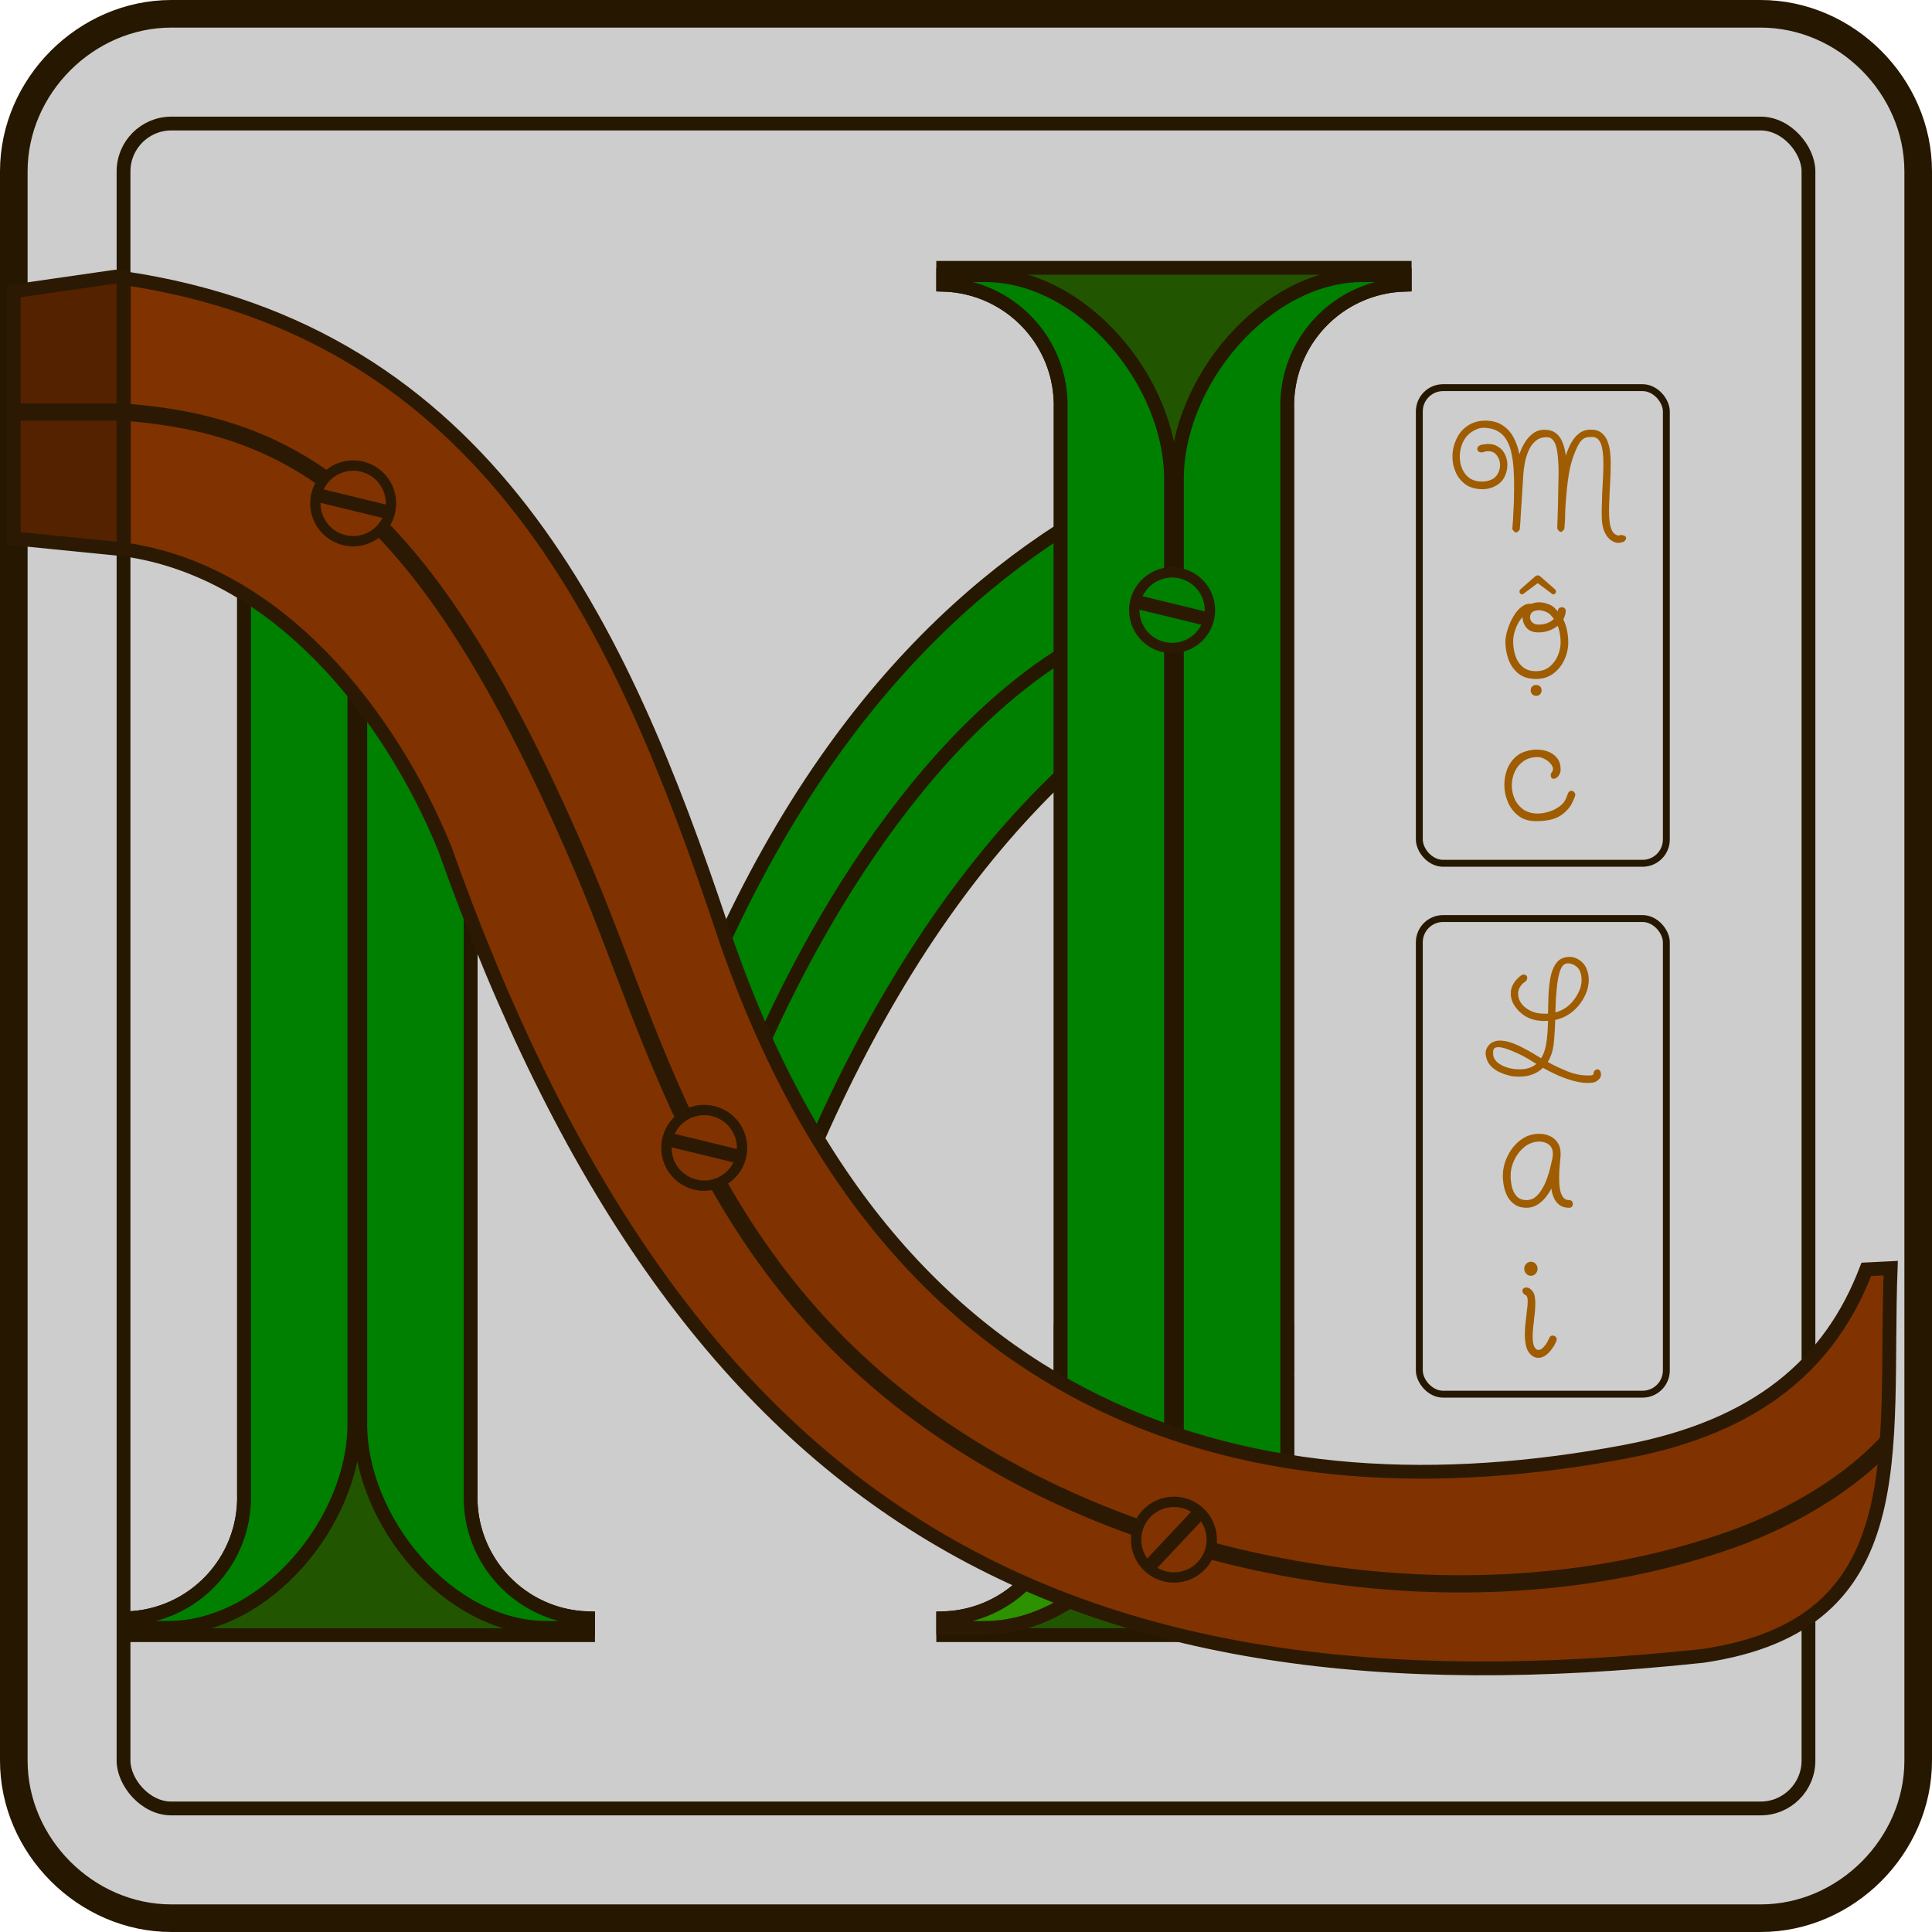 <?xml version="1.0" encoding="UTF-8" standalone="no"?>
<!-- Created with Inkscape (http://www.inkscape.org/) -->

<svg
   width="559.928mm"
   height="559.93mm"
   viewBox="0 0 559.928 559.93"
   version="1.1"
   id="svg1"
   inkscape:version="1.4.2 (ebf0e940d0, 2025-05-08)"
   xml:space="preserve"
   sodipodi:docname="moclai.tk.svg"
   inkscape:export-filename="moclai.tk.png"
   inkscape:export-xdpi="22.681499"
   inkscape:export-ydpi="22.681499"
   xmlns:inkscape="http://www.inkscape.org/namespaces/inkscape"
   xmlns:sodipodi="http://sodipodi.sourceforge.net/DTD/sodipodi-0.dtd"
   xmlns="http://www.w3.org/2000/svg"
   xmlns:svg="http://www.w3.org/2000/svg"><sodipodi:namedview
     id="namedview1"
     pagecolor="#d1d1d1"
     bordercolor="#838383"
     borderopacity="0.502"
     inkscape:showpageshadow="false"
     inkscape:pageopacity="0.0"
     inkscape:pagecheckerboard="0"
     inkscape:deskcolor="#d1d1d1"
     inkscape:document-units="mm"
     showborder="true"
     inkscape:zoom="0.2051189"
     inkscape:cx="1343.1235"
     inkscape:cy="1423.5646"
     inkscape:window-width="1920"
     inkscape:window-height="1048"
     inkscape:window-x="0"
     inkscape:window-y="0"
     inkscape:window-maximized="1"
     inkscape:current-layer="layer1" /><defs
     id="defs1"><inkscape:path-effect
       effect="fillet_chamfer"
       id="path-effect47"
       is_visible="true"
       lpeversion="1"
       nodesatellites_param="F,0,0,1,0,0,0,1 @ F,0,1,1,0,36,0,1 @ F,0,1,1,0,0,0,1 @ F,0,0,1,0,0,0,1 @ F,0,0,1,0,0,0,1 @ F,0,1,1,0,0,0,1 @ F,0,1,1,0,36,0,1 @ F,0,0,1,0,0,0,1"
       radius="0"
       unit="px"
       method="auto"
       mode="F"
       chamfer_steps="1"
       flexible="false"
       use_knot_distance="true"
       apply_no_radius="true"
       apply_with_radius="true"
       only_selected="true"
       hide_knots="false" /><inkscape:path-effect
       effect="fillet_chamfer"
       id="path-effect45"
       is_visible="true"
       lpeversion="1"
       nodesatellites_param="F,0,0,1,0,0,0,1 @ F,0,1,1,0,36,0,1 @ F,0,1,1,0,0,0,1 @ F,0,0,1,0,0,0,1 @ F,0,0,1,0,0,0,1 @ F,0,1,1,0,0,0,1 @ F,0,1,1,0,36,0,1 @ F,0,0,1,0,0,0,1"
       radius="0"
       unit="px"
       method="auto"
       mode="F"
       chamfer_steps="1"
       flexible="false"
       use_knot_distance="true"
       apply_no_radius="true"
       apply_with_radius="true"
       only_selected="true"
       hide_knots="false" /><inkscape:path-effect
       effect="fillet_chamfer"
       id="path-effect36"
       is_visible="true"
       lpeversion="1"
       nodesatellites_param="F,0,0,1,0,0,0,1 @ F,0,1,1,0,36,0,1 @ F,0,1,1,0,0,0,1 @ F,0,0,1,0,0,0,1 @ F,0,0,1,0,0,0,1 @ F,0,1,1,0,0,0,1 @ F,0,1,1,0,36,0,1 @ F,0,0,1,0,0,0,1"
       radius="0"
       unit="px"
       method="auto"
       mode="F"
       chamfer_steps="1"
       flexible="false"
       use_knot_distance="true"
       apply_no_radius="true"
       apply_with_radius="true"
       only_selected="true"
       hide_knots="false" /><inkscape:path-effect
       effect="fillet_chamfer"
       id="path-effect27"
       is_visible="true"
       lpeversion="1"
       nodesatellites_param="F,0,0,1,0,0,0,1 @ F,0,1,1,0,36,0,1 @ F,0,1,1,0,0,0,1 @ F,0,0,1,0,0,0,1 @ F,0,0,1,0,0,0,1 @ F,0,1,1,0,0,0,1 @ F,0,1,1,0,36,0,1 @ F,0,0,1,0,0,0,1"
       radius="0"
       unit="px"
       method="auto"
       mode="F"
       chamfer_steps="1"
       flexible="false"
       use_knot_distance="true"
       apply_no_radius="true"
       apply_with_radius="true"
       only_selected="true"
       hide_knots="false" /><inkscape:path-effect
       effect="fillet_chamfer"
       id="path-effect25"
       is_visible="true"
       lpeversion="1"
       nodesatellites_param="F,0,0,1,0,0,0,1 @ F,0,1,1,0,36,0,1 @ F,0,1,1,0,0,0,1 @ F,0,0,1,0,0,0,1 @ F,0,0,1,0,0,0,1 @ F,0,1,1,0,0,0,1 @ F,0,1,1,0,36,0,1 @ F,0,0,1,0,0,0,1"
       radius="0"
       unit="px"
       method="auto"
       mode="F"
       chamfer_steps="1"
       flexible="false"
       use_knot_distance="true"
       apply_no_radius="true"
       apply_with_radius="true"
       only_selected="true"
       hide_knots="false" /><inkscape:path-effect
       effect="fillet_chamfer"
       id="path-effect23"
       is_visible="true"
       lpeversion="1"
       nodesatellites_param="F,0,0,1,0,0,0,1 @ F,0,0,1,0,51.145,0,1 @ F,0,0,1,0,0,0,1 @ F,0,0,1,0,0,0,1 @ F,0,0,1,0,0,0,1 @ F,0,0,1,0,0,0,1 @ F,0,0,1,0,51.145,0,1 @ F,0,1,1,0,0,0,1"
       radius="0"
       unit="px"
       method="auto"
       mode="F"
       chamfer_steps="1"
       flexible="false"
       use_knot_distance="true"
       apply_no_radius="true"
       apply_with_radius="true"
       only_selected="true"
       hide_knots="false" /><inkscape:path-effect
       effect="fillet_chamfer"
       id="path-effect21"
       is_visible="true"
       lpeversion="1"
       nodesatellites_param="F,0,0,1,0,0,0,1 @ F,0,1,1,0,36,0,1 @ F,0,1,1,0,0,0,1 @ F,0,0,1,0,0,0,1 @ F,0,0,1,0,0,0,1 @ F,0,1,1,0,0,0,1 @ F,0,1,1,0,36,0,1 @ F,0,0,1,0,0,0,1"
       radius="0"
       unit="px"
       method="auto"
       mode="F"
       chamfer_steps="1"
       flexible="false"
       use_knot_distance="true"
       apply_no_radius="true"
       apply_with_radius="true"
       only_selected="true"
       hide_knots="false" /><inkscape:path-effect
       effect="interpolate"
       id="path-effect19"
       is_visible="true"
       lpeversion="1"
       trajectory="m 328.939,175.955 c -10.476,27.386 -31.588,45.628 -69.968,52.865 C 152.212,248.953 40.046,220.893 -8.077,76.857 -37.135,-10.119 -70.472,-95.674 -176.058,-111.323"
       equidistant_spacing="true"
       steps="4" /><inkscape:path-effect
       effect="fillet_chamfer"
       id="path-effect16"
       is_visible="true"
       lpeversion="1"
       nodesatellites_param="F,0,1,1,0,0,0,1 @ F,0,1,1,0,36,0,1 @ F,0,1,1,0,0,0,1 @ F,0,1,1,0,0,0,1 @ F,0,1,1,0,0,0,1 @ F,0,1,1,0,0,0,1 @ F,0,1,1,0,36,0,1 @ F,0,1,1,0,0,0,1"
       radius="0"
       unit="px"
       method="auto"
       mode="F"
       chamfer_steps="1"
       flexible="false"
       use_knot_distance="true"
       apply_no_radius="true"
       apply_with_radius="true"
       only_selected="true"
       hide_knots="false" /><inkscape:path-effect
       effect="fillet_chamfer"
       id="path-effect14"
       is_visible="true"
       lpeversion="1"
       nodesatellites_param="F,0,0,1,0,0,0,1 @ F,0,1,1,0,36,0,1 @ F,0,1,1,0,0,0,1 @ F,0,0,1,0,0,0,1 @ F,0,0,1,0,0,0,1 @ F,0,1,1,0,0,0,1 @ F,0,1,1,0,36,0,1 @ F,0,0,1,0,0,0,1"
       radius="0"
       unit="px"
       method="auto"
       mode="F"
       chamfer_steps="1"
       flexible="false"
       use_knot_distance="true"
       apply_no_radius="true"
       apply_with_radius="true"
       only_selected="true"
       hide_knots="false" /><inkscape:path-effect
       effect="fillet_chamfer"
       id="path-effect12"
       is_visible="true"
       lpeversion="1"
       nodesatellites_param="F,0,0,1,0,0,0,1 @ F,0,1,1,0,36,0,1 @ F,0,1,1,0,0,0,1 @ F,0,0,1,0,0,0,1 @ F,0,0,1,0,0,0,1 @ F,0,1,1,0,0,0,1 @ F,0,1,1,0,36,0,1 @ F,0,0,1,0,0,0,1"
       radius="0"
       unit="px"
       method="auto"
       mode="F"
       chamfer_steps="1"
       flexible="false"
       use_knot_distance="true"
       apply_no_radius="true"
       apply_with_radius="true"
       only_selected="true"
       hide_knots="false" /><inkscape:path-effect
       effect="fillet_chamfer"
       id="path-effect6"
       is_visible="true"
       lpeversion="1"
       nodesatellites_param="F,0,0,1,0,0,0,1 @ F,0,1,1,0,35.523,0,1 @ F,0,0,1,0,0,0,1 @ F,0,0,1,0,0,0,1 @ F,0,0,1,0,0,0,1 @ F,0,0,1,0,0,0,1 @ F,0,1,1,0,35.523,0,1 @ F,0,0,1,0,0,0,1"
       radius="0"
       unit="px"
       method="auto"
       mode="F"
       chamfer_steps="1"
       flexible="false"
       use_knot_distance="true"
       apply_no_radius="true"
       apply_with_radius="true"
       only_selected="true"
       hide_knots="false" /><inkscape:path-effect
       effect="fillet_chamfer"
       id="path-effect4"
       is_visible="true"
       lpeversion="1"
       nodesatellites_param="F,0,0,1,0,0,0,1 @ F,0,1,1,0,35.523,0,1 @ F,0,0,1,0,0,0,1 @ F,0,0,1,0,0,0,1 @ F,0,0,1,0,0,0,1 @ F,0,0,1,0,0,0,1 @ F,0,1,1,0,35.523,0,1 @ F,0,0,1,0,0,0,1"
       radius="0"
       unit="px"
       method="auto"
       mode="F"
       chamfer_steps="1"
       flexible="false"
       use_knot_distance="true"
       apply_no_radius="true"
       apply_with_radius="true"
       only_selected="true"
       hide_knots="false" /><inkscape:path-effect
       effect="fillet_chamfer"
       id="path-effect2"
       is_visible="true"
       lpeversion="1"
       nodesatellites_param="F,0,0,1,0,0,0,1 @ F,0,1,1,0,35.523,0,1 @ F,0,0,1,0,0,0,1 @ F,0,0,1,0,0,0,1 @ F,0,0,1,0,0,0,1 @ F,0,0,1,0,0,0,1 @ F,0,1,1,0,35.523,0,1 @ F,0,0,1,0,0,0,1"
       radius="0"
       unit="px"
       method="auto"
       mode="F"
       chamfer_steps="1"
       flexible="false"
       use_knot_distance="true"
       apply_no_radius="true"
       apply_with_radius="true"
       only_selected="true"
       hide_knots="false" /><inkscape:path-effect
       effect="powerstroke"
       message=""
       id="path-effect1"
       is_visible="true"
       lpeversion="1.3"
       scale_width="1"
       interpolator_type="CentripetalCatmullRom"
       interpolator_beta="0.2"
       start_linecap_type="zerowidth"
       end_linecap_type="zerowidth"
       offset_points="0.127,39.881 | 0.127,39.881 | 1.249,32.831 | 0.883,34.202 | 1.508,31.129 | 1.789,35.4 | 2.445,32.335 | 2.803,26.086"
       linejoin_type="round"
       miter_limit="4"
       not_jump="false"
       sort_points="true" /><clipPath
       clipPathUnits="userSpaceOnUse"
       id="clipPath33"><path
         id="path33"
         style="opacity:1;vector-effect:none;fill:#1c5d00;fill-opacity:1;stroke:#2c1904;stroke-width:4;stroke-linecap:square;stop-color:#000000;stop-opacity:1"
         d="m 585.96,-161.426 -29.366,1.587 v 75.85 l 31.801,1.587 v -78.546 z m 2.53,0.422 v 78.623 c 44.68,6.184 71.942,47.992 87.693,86.636 C 745.039,198.175 859.664,258.212 1046.077,238.296 c 62.189,-9.105 52.449,-59.658 54.468,-112.371 l -7.059,0.349 c -10.476,27.386 -31.588,45.628 -69.968,52.866 C 916.759,199.271 804.593,171.212 756.471,27.176 727.412,-59.8 694.075,-145.355 588.49,-161.004 Z" /></clipPath></defs><g
     inkscape:label="Layer 1"
     inkscape:groupmode="layer"
     id="layer1"
     transform="translate(-552.594,135.777)"><path
       id="rect49"
       style="font-variation-settings:normal;opacity:1;fill:#cdcdcd;fill-opacity:1;stroke:#261700;stroke-width:8;stroke-linecap:square;stroke-linejoin:miter;stroke-miterlimit:4;stroke-dasharray:none;stroke-dashoffset:0;stroke-opacity:1;stop-color:#000000;stop-opacity:1"
       sodipodi:type="inkscape:offset"
       inkscape:radius="31.802034"
       inkscape:original="M 602.26172 -99.974609 C 594.57971 -99.974609 588.39648 -93.789435 588.39648 -86.107422 L 588.39648 374.48242 C 588.39648 382.16443 594.57971 388.34961 602.26172 388.34961 L 1062.8516 388.34961 C 1070.5336 388.34961 1076.7188 382.16443 1076.7188 374.48242 L 1076.7188 -86.107422 C 1076.7188 -93.789435 1070.5336 -99.974609 1062.8516 -99.974609 L 602.26172 -99.974609 z "
       d="m 602.262,-131.777 c -24.752,0 -45.668,20.923 -45.668,45.67 V 374.482 c 0,24.747 20.916,45.67 45.668,45.67 h 460.59 c 24.752,0 45.67,-20.918 45.67,-45.67 V -86.107 c 0,-24.752 -20.918,-45.67 -45.67,-45.67 z" /><rect
       style="font-variation-settings:normal;opacity:1;vector-effect:none;fill:none;fill-opacity:1;stroke:#261700;stroke-width:4;stroke-linecap:square;stroke-linejoin:miter;stroke-miterlimit:4;stroke-dasharray:none;stroke-dashoffset:0;stroke-opacity:1;-inkscape-stroke:none;stop-color:#000000;stop-opacity:1"
       id="rect47"
       width="488.323"
       height="488.323"
       x="588.396"
       y="-99.974"
       ry="13.866" /><g
       id="g46"
       transform="translate(239.321)"><path
         id="path45"
         style="font-variation-settings:normal;opacity:1;vector-effect:none;fill:#225500;fill-opacity:1;stroke:#261700;stroke-width:4;stroke-linecap:square;stroke-linejoin:miter;stroke-miterlimit:4;stroke-dasharray:none;stroke-dashoffset:0;stroke-opacity:1;-inkscape-stroke:none;stop-color:#000000;stop-opacity:1"
         d="m -108.098,265.109 v 32.125 a 35.034,35.034 133.397 0 1 -34.04,36 v 4.888 H -8.387 v -4.888 a 35.034,35.034 46.603 0 1 -34.04,-36 v -32.125 z"
         sodipodi:nodetypes="ccccccccc"
         transform="translate(728.767)"
         inkscape:original-d="m -108.09781,265.10933 v 68.12528 h -34.03978 v 4.88756 H -8.3865813 v -4.88756 H -42.426364 v -68.12528 z"
         inkscape:path-effect="#path-effect47" /><path
         id="path46"
         style="font-variation-settings:normal;opacity:1;vector-effect:none;fill:#2c9200;fill-opacity:1;stroke:#2c1904;stroke-width:4;stroke-linecap:square;stroke-linejoin:miter;stroke-miterlimit:4;stroke-dasharray:none;stroke-dashoffset:0;stroke-opacity:1;-inkscape-stroke:none;stop-color:#000000;stop-opacity:1"
         d="m -108.098,249.92 v 47.315 c 0.541,19.341 -14.699,35.459 -34.04,36 v 2.771 h 12.081 c 28.247,-2e-5 53.938,-30.836 53.938,-59.083 v -27.003 z m 33.691,0 v 27.003 c 0,28.247 25.692,59.083 53.939,59.083 h 12.082 v -2.771 C -27.727,332.693 -42.968,316.576 -42.426,297.235 v -47.315 z"
         sodipodi:nodetypes="ccccsscccssccccc"
         transform="translate(728.767)" /></g><path
       id="rect32"
       style="font-variation-settings:normal;opacity:1;vector-effect:none;fill:#552200;fill-opacity:1;stroke:#2c1904;stroke-width:4;stroke-linecap:square;stroke-linejoin:miter;stroke-miterlimit:4;stroke-dasharray:none;stroke-dashoffset:0;stroke-opacity:1;-inkscape-stroke:none;stop-color:#000000;stop-opacity:1"
       d="m 556.594,-51.359 29.366,-4.233 2.436,0.479 v 78.546 l -31.801,-3.175 z"
       sodipodi:nodetypes="cccccc" /><path
       style="font-variation-settings:normal;opacity:1;vector-effect:none;fill:#008000;fill-opacity:1;stroke:#261700;stroke-width:4;stroke-linecap:square;stroke-linejoin:miter;stroke-miterlimit:4;stroke-dasharray:none;stroke-dashoffset:0;stroke-opacity:1;-inkscape-stroke:none;stop-color:#000000;stop-opacity:1"
       d="M 774.074,233.475 C 805.086,145.027 851.204,81.416 914.747,50.748 L 876.423,8.256 C 832.862,31.397 781.498,76.944 746.902,174.981 Z"
       id="path9"
       sodipodi:nodetypes="ccccc" /><path
       style="font-variation-settings:normal;opacity:1;vector-effect:none;fill:none;fill-opacity:1;stroke:#261700;stroke-width:4;stroke-linecap:square;stroke-linejoin:miter;stroke-miterlimit:4;stroke-dasharray:none;stroke-dashoffset:0;stroke-opacity:1;-inkscape-stroke:none;stop-color:#000000;stop-opacity:1"
       d="M 768.017,179.821 C 788.756,128.452 826.901,66.86 876.372,45.362"
       id="path42"
       sodipodi:nodetypes="cc" /><g
       id="g44"
       transform="matrix(1,0,0,-1,239.321,279.967)"><path
         id="path43"
         style="font-variation-settings:normal;opacity:1;vector-effect:none;fill:#225500;fill-opacity:1;stroke:#261700;stroke-width:4;stroke-linecap:square;stroke-linejoin:miter;stroke-miterlimit:4;stroke-dasharray:none;stroke-dashoffset:0;stroke-opacity:1;-inkscape-stroke:none;stop-color:#000000;stop-opacity:1"
         d="M -108.098,20.028 V 297.235 a 35.034,35.034 133.397 0 1 -34.04,36 v 4.888 H -8.387 v -4.888 a 35.034,35.034 46.603 0 1 -34.04,-36 V 20.028 Z"
         sodipodi:nodetypes="ccccccccc"
         transform="translate(728.767)"
         inkscape:original-d="M -108.09781,20.027895 V 333.23461 h -34.03978 v 4.88756 H -8.3865813 v -4.88756 H -42.426364 V 20.027895 Z"
         inkscape:path-effect="#path-effect45" /><path
         id="path44"
         style="font-variation-settings:normal;opacity:1;vector-effect:none;fill:#008000;fill-opacity:1;stroke:#261700;stroke-width:4;stroke-linecap:square;stroke-linejoin:miter;stroke-miterlimit:4;stroke-dasharray:none;stroke-dashoffset:0;stroke-opacity:1;-inkscape-stroke:none;stop-color:#000000;stop-opacity:1"
         d="M -108.098,-20.315 V 297.235 c 0.541,19.341 -14.699,35.459 -34.04,36 v 2.771 h 12.081 c 28.247,-2e-5 53.938,-30.836 53.938,-59.083 V -20.315 Z m 33.691,0 V 276.923 c 0,28.247 25.692,59.083 53.939,59.083 h 12.082 v -2.771 C -27.727,332.693 -42.968,316.576 -42.426,297.235 V -20.315 Z"
         sodipodi:nodetypes="ccccsscccssccccc"
         transform="translate(728.767)" /></g><g
       id="g25"
       transform="translate(2.646)"><path
         id="path7"
         style="font-variation-settings:normal;opacity:1;vector-effect:none;fill:#225500;fill-opacity:1;stroke:#261700;stroke-width:4;stroke-linecap:square;stroke-linejoin:miter;stroke-miterlimit:4;stroke-dasharray:none;stroke-dashoffset:0;stroke-opacity:1;-inkscape-stroke:none;stop-color:#000000;stop-opacity:1"
         d="M -108.098,20.028 V 297.235 a 35.034,35.034 133.397 0 1 -34.04,36 v 4.888 H -8.387 v -4.888 a 35.034,35.034 46.603 0 1 -34.04,-36 V 20.028 Z"
         sodipodi:nodetypes="ccccccccc"
         transform="translate(728.767)"
         inkscape:original-d="M -108.09781,20.027895 V 333.23461 h -34.03978 v 4.88756 H -8.3865813 v -4.88756 H -42.426364 V 20.027895 Z"
         inkscape:path-effect="#path-effect12" /><path
         id="path23"
         style="font-variation-settings:normal;opacity:1;vector-effect:none;fill:#008000;fill-opacity:1;stroke:#261700;stroke-width:4;stroke-linecap:square;stroke-linejoin:miter;stroke-miterlimit:4;stroke-dasharray:none;stroke-dashoffset:0;stroke-opacity:1;-inkscape-stroke:none;stop-color:#000000;stop-opacity:1"
         d="M -108.098,20.028 V 297.235 c 0.541,19.341 -14.699,35.459 -34.04,36 v 2.771 h 12.081 c 28.247,-2e-5 53.938,-30.836 53.938,-59.083 V 20.028 Z m 33.691,0 V 276.923 c 0,28.247 25.692,59.083 53.939,59.083 h 12.082 v -2.771 C -27.727,332.693 -42.968,316.576 -42.426,297.235 V 20.028 Z"
         transform="translate(728.767)"
         sodipodi:nodetypes="ccccsscccssccccc" /></g><path
       id="path11"
       style="font-variation-settings:normal;opacity:1;vector-effect:none;fill:#803300;fill-opacity:1;fill-rule:nonzero;stroke:#2c1904;stroke-width:4;stroke-linecap:square;stroke-linejoin:miter;stroke-miterlimit:4;stroke-dasharray:none;stroke-dashoffset:0;stroke-opacity:1;-inkscape-stroke:none;stop-color:#000000;stop-opacity:1"
       d="m 588.49,-55.171 v 78.623 c 44.68,6.184 77.234,47.992 92.985,86.636 68.856,193.921 178.19,253.958 364.602,234.042 62.189,-9.105 52.45,-59.658 54.469,-112.372 l -7.059,0.35 c -10.476,27.386 -31.588,45.628 -69.968,52.865 C 916.759,305.105 809.885,277.046 761.762,133.01 732.703,46.034 694.075,-39.521 588.49,-55.171 Z"
       sodipodi:nodetypes="cccsccssc" /><path
       style="font-variation-settings:normal;opacity:1;fill:none;fill-opacity:1;stroke:#2c1904;stroke-width:5;stroke-linecap:square;stroke-linejoin:miter;stroke-miterlimit:4;stroke-dasharray:none;stroke-dashoffset:0;stroke-opacity:1"
       d="m 1113.305,147.8 c -1.911,27.22 -33.215,47.673 -58.926,56.78 C 989.734,227.475 910.296,218.653 849.4,186.895 760.934,140.759 745.571,66.663 722.018,11.149 677.506,-93.762 640.787,-118.225 588.49,-122.174 h -31.439"
       id="path17"
       sodipodi:nodetypes="casscc"
       clip-path="url(#clipPath33)"
       transform="translate(0,105.833)" /><g
       id="g38"
       transform="translate(-27.529,-5.781)"><circle
         style="font-variation-settings:normal;opacity:1;fill:#803300;fill-opacity:1;stroke:#2c1904;stroke-width:3;stroke-linecap:square;stroke-linejoin:miter;stroke-miterlimit:4;stroke-dasharray:none;stroke-dashoffset:0;stroke-opacity:1"
         id="path37"
         cx="920.355"
         cy="316.226"
         r="10.964" /><path
         style="font-variation-settings:normal;opacity:1;vector-effect:none;fill:#876015;fill-opacity:1;stroke:#2c1904;stroke-width:4;stroke-linecap:square;stroke-linejoin:miter;stroke-miterlimit:4;stroke-dasharray:none;stroke-dashoffset:0;stroke-opacity:1;-inkscape-stroke:none"
         d="m 914.296,322.818 11.775,-12.542"
         id="path38" /></g><rect
       style="font-variation-settings:normal;opacity:1;fill:none;fill-opacity:1;stroke:#261700;stroke-width:2;stroke-linecap:square;stroke-linejoin:miter;stroke-miterlimit:4;stroke-dasharray:none;stroke-dashoffset:0;stroke-opacity:1;stop-color:#000000;stop-opacity:1"
       id="rect15"
       width="71.59"
       height="137.85"
       x="963.939"
       y="-23.43"
       ry="6.892" /><rect
       style="font-variation-settings:normal;opacity:1;fill:none;fill-opacity:1;stroke:#261700;stroke-width:2;stroke-linecap:square;stroke-linejoin:miter;stroke-miterlimit:4;stroke-dasharray:none;stroke-dashoffset:0;stroke-opacity:1;stop-color:#000000;stop-opacity:1"
       id="rect16"
       width="71.59"
       height="137.85"
       x="963.939"
       y="130.432"
       ry="6.892" /><path
       d="m 1021.966,21.541 c -0.781,0.058 -1.49,-0.116 -2.126,-0.521 -0.636,-0.376 -1.172,-0.882 -1.605,-1.519 -0.405,-0.636 -0.709,-1.258 -0.911,-1.866 -0.203,-0.665 -0.347,-1.374 -0.434,-2.126 -0.058,-0.752 -0.087,-1.504 -0.087,-2.256 v -1.475 c 0.029,-0.492 0.043,-0.969 0.043,-1.432 0.029,-1.822 0.101,-3.645 0.217,-5.467 0.116,-1.822 0.188,-3.645 0.217,-5.467 V -1.978 c 0,-0.694 -0.043,-1.446 -0.13,-2.256 -0.058,-0.839 -0.188,-1.62 -0.391,-2.343 -0.203,-0.752 -0.521,-1.36 -0.955,-1.822 -0.434,-0.492 -1.027,-0.738 -1.779,-0.738 -0.347,0 -0.694,0.015 -1.041,0.043 -0.347,0.029 -0.665,0.101 -0.955,0.217 -0.608,0.231 -1.143,0.694 -1.605,1.389 -0.434,0.665 -0.81,1.389 -1.128,2.17 -0.318,0.752 -0.579,1.417 -0.781,1.996 -0.463,1.302 -0.853,2.82 -1.172,4.556 -0.289,1.707 -0.521,3.471 -0.694,5.294 -0.174,1.794 -0.304,3.5 -0.391,5.12 0,0.087 -0.014,0.434 -0.043,1.041 0,0.607 -0.014,1.287 -0.043,2.039 -0.029,0.723 -0.072,1.374 -0.13,1.953 -0.029,0.55 -0.058,0.839 -0.087,0.868 -0.376,0.55 -0.709,0.824 -0.998,0.824 -0.174,0 -0.347,-0.072 -0.521,-0.217 -0.145,-0.174 -0.304,-0.391 -0.477,-0.651 0,-0.029 -0.014,-0.087 -0.043,-0.174 v -0.304 c 0,-0.376 0.014,-0.839 0.043,-1.389 0.029,-0.55 0.043,-0.868 0.043,-0.955 0.058,-1.533 0.101,-3.052 0.13,-4.556 l 0.087,-4.6 c 0,-0.492 0.014,-1.143 0.043,-1.953 0.029,-0.81 0.043,-1.678 0.043,-2.604 0,-1.273 -0.058,-2.56 -0.173,-3.862 -0.087,-1.331 -0.275,-2.517 -0.564,-3.558 -0.289,-1.041 -0.738,-1.779 -1.345,-2.213 -0.231,-0.174 -0.448,-0.275 -0.651,-0.304 -0.203,-0.058 -0.463,-0.087 -0.781,-0.087 -1.302,0 -2.372,0.376 -3.211,1.128 -0.839,0.723 -1.504,1.663 -1.996,2.82 -0.492,1.128 -0.853,2.329 -1.085,3.602 -0.231,1.273 -0.376,2.444 -0.434,3.515 0,0.174 -0.029,0.636 -0.087,1.389 -0.029,0.752 -0.086,1.678 -0.174,2.777 -0.058,1.07 -0.13,2.213 -0.217,3.428 -0.058,1.186 -0.13,2.329 -0.217,3.428 -0.058,1.099 -0.116,2.054 -0.173,2.864 -0.058,0.81 -0.101,1.345 -0.13,1.605 -0.029,0.116 -0.058,0.203 -0.087,0.26 v 0.043 c -0.376,0.492 -0.723,0.738 -1.041,0.738 -0.289,0 -0.622,-0.304 -0.998,-0.911 -0.029,-0.058 -0.043,-0.101 -0.043,-0.13 v -0.087 l 0.043,-0.564 c 0.058,-0.55 0.101,-1.085 0.13,-1.605 l 0.087,-1.649 c 0.174,-2.69 0.26,-5.395 0.26,-8.114 0,-1.678 -0.043,-3.341 -0.13,-4.99 -0.087,-1.562 -0.275,-3.066 -0.564,-4.513 -0.26,-1.475 -0.709,-2.792 -1.345,-3.949 -0.608,-1.186 -1.475,-2.112 -2.603,-2.777 -1.128,-0.694 -2.603,-1.041 -4.426,-1.041 -0.376,0 -0.752,0.058 -1.128,0.174 -0.376,0.116 -0.738,0.26 -1.085,0.434 -1.504,0.723 -2.632,1.794 -3.385,3.211 -0.723,1.417 -1.085,2.951 -1.085,4.6 0,1.273 0.246,2.459 0.738,3.558 0.492,1.099 1.215,1.982 2.17,2.647 0.984,0.636 2.17,0.955 3.558,0.955 1.012,0 1.953,-0.202 2.82,-0.607 0.81,-0.434 1.403,-1.027 1.779,-1.779 0.405,-0.781 0.608,-1.577 0.608,-2.387 0,-1.041 -0.304,-1.967 -0.911,-2.777 -0.579,-0.839 -1.432,-1.258 -2.56,-1.258 -0.116,0 -0.246,0.015 -0.391,0.043 -0.145,0 -0.289,0.015 -0.434,0.043 -0.173,0.029 -0.347,0.087 -0.521,0.174 -0.145,0.058 -0.318,0.087 -0.521,0.087 -0.405,0 -0.723,-0.101 -0.955,-0.304 -0.203,-0.202 -0.304,-0.434 -0.304,-0.694 0,-0.434 0.246,-0.781 0.738,-1.041 0.174,-0.116 0.506,-0.203 0.998,-0.26 0.521,-0.058 0.853,-0.101 0.998,-0.13 1.331,-0.058 2.43,0.202 3.298,0.781 0.897,0.55 1.562,1.302 1.996,2.256 0.463,0.955 0.694,1.967 0.694,3.037 0,1.186 -0.289,2.358 -0.868,3.515 -0.579,1.128 -1.461,1.996 -2.647,2.603 -1.128,0.607 -2.357,0.911 -3.688,0.911 -1.938,0 -3.558,-0.448 -4.86,-1.345 -1.302,-0.926 -2.271,-2.112 -2.907,-3.558 -0.636,-1.446 -0.955,-2.951 -0.955,-4.513 0,-1.938 0.463,-3.804 1.389,-5.598 0.926,-1.794 2.314,-3.139 4.166,-4.035 1.186,-0.55 2.488,-0.824 3.905,-0.824 2.083,0 3.789,0.463 5.12,1.389 1.36,0.897 2.416,2.083 3.168,3.558 0.781,1.475 1.331,3.081 1.649,4.816 0.347,-1.099 0.839,-2.184 1.475,-3.254 0.636,-1.099 1.432,-2.01 2.387,-2.734 0.955,-0.752 2.083,-1.128 3.384,-1.128 1.475,0 2.632,0.362 3.471,1.085 0.839,0.694 1.461,1.62 1.866,2.777 0.434,1.128 0.723,2.343 0.868,3.645 l 0.087,-0.26 c 0.376,-1.157 0.853,-2.285 1.432,-3.385 0.608,-1.128 1.374,-2.054 2.3,-2.777 0.926,-0.752 2.083,-1.128 3.471,-1.128 1.302,0 2.329,0.318 3.081,0.955 0.781,0.607 1.36,1.417 1.736,2.43 0.376,0.984 0.622,2.025 0.738,3.124 0.116,1.099 0.173,2.126 0.173,3.081 0,2.025 -0.058,4.035 -0.173,6.031 -0.116,1.967 -0.203,3.963 -0.26,5.988 0,0.289 -0.014,0.636 -0.043,1.041 v 1.302 c 0,0.897 0.058,1.851 0.174,2.864 0.116,0.984 0.361,1.837 0.738,2.56 0.376,0.723 0.955,1.157 1.736,1.302 0.087,0.029 0.13,0.072 0.13,0.13 0.087,-0.174 0.333,-0.26 0.738,-0.26 0.318,0 0.636,0.072 0.955,0.217 0.318,0.145 0.477,0.376 0.477,0.694 0,0.26 -0.174,0.564 -0.521,0.911 -0.116,0.116 -0.347,0.203 -0.694,0.26 -0.318,0.087 -0.55,0.145 -0.694,0.174 z m -24.191,39.457 c -2.083,0 -3.789,-0.521 -5.12,-1.562 -1.302,-1.07 -2.256,-2.43 -2.864,-4.079 -0.608,-1.678 -0.911,-3.428 -0.911,-5.25 0,-0.636 0.116,-1.432 0.347,-2.387 0.232,-0.955 0.564,-1.938 0.998,-2.951 0.463,-1.041 0.998,-1.996 1.605,-2.864 0.636,-0.897 1.345,-1.591 2.126,-2.083 0.781,-0.521 1.62,-0.723 2.517,-0.607 0.665,-0.289 1.403,-0.434 2.213,-0.434 0.839,0 1.678,0.159 2.517,0.477 0.868,0.289 1.577,0.738 2.126,1.345 l 0.781,0.824 v -0.13 c 0,-0.376 0.116,-0.651 0.347,-0.824 0.231,-0.174 0.492,-0.26 0.781,-0.26 0.289,0 0.55,0.087 0.781,0.26 0.231,0.174 0.347,0.448 0.347,0.824 0,0.434 -0.072,0.853 -0.217,1.258 -0.116,0.405 -0.275,0.796 -0.477,1.172 0.492,1.012 0.853,2.097 1.085,3.254 0.231,1.128 0.347,2.242 0.347,3.341 0,1.765 -0.376,3.471 -1.128,5.12 -0.752,1.62 -1.823,2.951 -3.211,3.992 -1.389,1.041 -3.052,1.562 -4.99,1.562 z m 0.694,-15.751 c 0.839,0 1.649,-0.13 2.43,-0.391 0.781,-0.289 1.461,-0.709 2.039,-1.258 -0.145,-0.231 -0.318,-0.448 -0.521,-0.651 -0.173,-0.231 -0.362,-0.448 -0.564,-0.651 -0.376,-0.347 -0.882,-0.636 -1.519,-0.868 -0.607,-0.231 -1.215,-0.347 -1.822,-0.347 -0.636,0 -1.215,0.159 -1.736,0.477 -0.492,0.318 -0.738,0.853 -0.738,1.605 0,0.607 0.231,1.114 0.694,1.519 0.492,0.376 1.07,0.564 1.736,0.564 z m -0.694,13.495 c 1.504,0 2.777,-0.405 3.818,-1.215 1.07,-0.839 1.88,-1.895 2.43,-3.168 0.579,-1.302 0.868,-2.647 0.868,-4.035 0,-0.781 -0.072,-1.577 -0.217,-2.387 -0.116,-0.81 -0.333,-1.591 -0.651,-2.343 -0.781,0.636 -1.649,1.114 -2.603,1.432 -0.955,0.318 -1.938,0.477 -2.951,0.477 -1.591,0 -2.763,-0.463 -3.515,-1.389 -0.752,-0.955 -1.114,-1.982 -1.085,-3.081 -0.839,0.926 -1.504,2.039 -1.996,3.341 -0.492,1.302 -0.738,2.546 -0.738,3.732 0,1.446 0.217,2.835 0.651,4.166 0.434,1.331 1.143,2.415 2.126,3.254 0.984,0.81 2.271,1.215 3.862,1.215 z m 0.043,7.16 c -0.463,0 -0.853,-0.159 -1.172,-0.477 -0.289,-0.318 -0.434,-0.694 -0.434,-1.128 0,-0.463 0.145,-0.839 0.434,-1.128 0.318,-0.289 0.709,-0.434 1.172,-0.434 0.463,0 0.839,0.145 1.128,0.434 0.289,0.289 0.434,0.665 0.434,1.128 0,0.434 -0.145,0.81 -0.434,1.128 -0.289,0.318 -0.665,0.477 -1.128,0.477 z m -4.122,-29.42 c -0.203,0 -0.376,-0.087 -0.521,-0.26 -0.145,-0.174 -0.217,-0.362 -0.217,-0.564 0,-0.231 0.116,-0.463 0.347,-0.694 l 4.296,-3.775 c 0.203,-0.145 0.419,-0.217 0.651,-0.217 0.289,0 0.506,0.072 0.651,0.217 l 4.296,3.775 c 0.231,0.203 0.347,0.434 0.347,0.694 0,0.202 -0.072,0.391 -0.217,0.564 -0.145,0.174 -0.318,0.26 -0.521,0.26 -0.116,0 -0.26,-0.058 -0.434,-0.174 l -4.122,-3.081 -4.122,3.081 c -0.174,0.116 -0.318,0.174 -0.434,0.174 z m 4.035,65.729 c -1.996,0 -3.674,-0.506 -5.033,-1.519 -1.36,-1.041 -2.386,-2.372 -3.081,-3.992 -0.694,-1.62 -1.041,-3.298 -1.041,-5.033 0,-1.533 0.275,-3.037 0.824,-4.513 0.579,-1.475 1.446,-2.705 2.603,-3.688 0.752,-0.665 1.663,-1.157 2.734,-1.475 1.07,-0.347 2.155,-0.521 3.254,-0.521 1.186,0 2.3,0.203 3.341,0.607 1.041,0.405 1.895,1.027 2.56,1.866 0.665,0.839 0.998,1.924 0.998,3.254 0,1.012 -0.391,1.822 -1.171,2.43 -0.289,0.203 -0.564,0.304 -0.825,0.304 -0.26,0 -0.477,-0.087 -0.651,-0.26 -0.145,-0.202 -0.217,-0.448 -0.217,-0.738 0,-0.376 0.116,-0.694 0.347,-0.955 0.203,-0.231 0.304,-0.521 0.304,-0.868 0,-0.55 -0.246,-1.085 -0.738,-1.605 -0.463,-0.55 -1.041,-0.998 -1.736,-1.345 -0.665,-0.347 -1.302,-0.521 -1.909,-0.521 -1.678,0 -3.081,0.405 -4.209,1.215 -1.099,0.781 -1.938,1.808 -2.517,3.081 -0.55,1.244 -0.825,2.546 -0.825,3.905 0,1.36 0.275,2.676 0.825,3.949 0.579,1.244 1.417,2.256 2.517,3.037 1.128,0.781 2.517,1.172 4.166,1.172 1.012,0 2.083,-0.174 3.211,-0.521 1.128,-0.347 2.155,-0.853 3.081,-1.519 0.955,-0.694 1.62,-1.533 1.996,-2.517 0.087,-0.202 0.159,-0.405 0.217,-0.607 0.087,-0.231 0.173,-0.448 0.26,-0.651 0.203,-0.521 0.535,-0.781 0.998,-0.781 0.318,0 0.593,0.145 0.825,0.434 0.26,0.26 0.347,0.593 0.26,0.998 -0.029,0.145 -0.144,0.448 -0.347,0.911 -0.174,0.434 -0.362,0.853 -0.564,1.258 -0.203,0.405 -0.333,0.651 -0.391,0.738 -0.897,1.244 -1.851,2.184 -2.864,2.82 -1.012,0.636 -2.112,1.07 -3.298,1.302 -1.186,0.231 -2.488,0.347 -3.905,0.347 z m 15.1,75.87 c -1.389,0 -2.849,-0.217 -4.383,-0.651 -1.533,-0.434 -3.052,-0.984 -4.556,-1.649 -1.475,-0.665 -2.849,-1.36 -4.122,-2.083 -1.765,1.707 -4.064,2.56 -6.899,2.56 -0.26,0 -0.535,-0.015 -0.824,-0.043 -0.289,0 -0.579,-0.015 -0.868,-0.043 -0.984,-0.145 -2.039,-0.434 -3.168,-0.868 -1.128,-0.405 -2.126,-0.998 -2.994,-1.779 -0.868,-0.781 -1.432,-1.736 -1.692,-2.864 -0.029,-0.231 -0.072,-0.448 -0.13,-0.651 -0.029,-0.231 -0.043,-0.434 -0.043,-0.607 0,-0.868 0.347,-1.663 1.041,-2.387 0.405,-0.434 0.868,-0.738 1.389,-0.911 0.521,-0.202 1.085,-0.304 1.692,-0.304 0.984,0 2.039,0.188 3.168,0.564 1.128,0.376 2.242,0.853 3.341,1.432 1.099,0.55 2.126,1.114 3.081,1.692 0.955,0.579 1.75,1.056 2.386,1.432 0.608,-0.984 1.041,-2.112 1.302,-3.385 0.26,-1.273 0.434,-2.56 0.521,-3.862 0.087,-1.302 0.145,-2.502 0.173,-3.602 -0.203,0.029 -0.405,0.043 -0.608,0.043 h -0.564 c -0.984,0 -1.953,-0.116 -2.907,-0.347 -0.926,-0.231 -1.837,-0.622 -2.734,-1.172 -1.099,-0.723 -2.039,-1.649 -2.82,-2.777 -0.781,-1.157 -1.172,-2.387 -1.172,-3.688 0,-0.521 0.072,-1.041 0.217,-1.562 0.173,-0.55 0.434,-1.085 0.781,-1.605 0.116,-0.202 0.304,-0.448 0.564,-0.738 0.289,-0.318 0.579,-0.607 0.868,-0.868 0.318,-0.289 0.579,-0.477 0.781,-0.564 0.173,-0.087 0.362,-0.13 0.564,-0.13 0.289,0 0.521,0.087 0.694,0.26 0.203,0.174 0.304,0.405 0.304,0.694 0,0.347 -0.13,0.665 -0.391,0.955 -0.116,0.116 -0.246,0.217 -0.391,0.304 -0.145,0.087 -0.289,0.188 -0.434,0.304 -0.492,0.463 -0.853,0.955 -1.085,1.475 -0.231,0.492 -0.347,1.012 -0.347,1.562 0,0.897 0.26,1.765 0.781,2.603 0.55,0.81 1.273,1.475 2.17,1.996 0.868,0.521 1.794,0.868 2.777,1.041 0.984,0.145 1.967,0.188 2.951,0.13 0.029,-0.868 0.043,-1.721 0.043,-2.56 l 0.087,-2.603 c 0.029,-0.868 0.101,-1.866 0.217,-2.994 0.116,-1.157 0.318,-2.3 0.607,-3.428 0.318,-1.157 0.781,-2.155 1.389,-2.994 0.608,-0.868 1.432,-1.432 2.473,-1.692 0.231,-0.058 0.463,-0.101 0.694,-0.13 0.26,-0.029 0.492,-0.043 0.694,-0.043 1.331,0 2.546,0.506 3.645,1.519 0.694,0.665 1.186,1.446 1.475,2.343 0.318,0.897 0.477,1.808 0.477,2.734 0,1.562 -0.347,3.066 -1.041,4.513 -0.926,1.938 -2.141,3.515 -3.645,4.73 -1.475,1.215 -3.153,2.025 -5.034,2.43 -0.029,1.186 -0.087,2.401 -0.173,3.645 -0.058,1.215 -0.159,2.415 -0.304,3.602 -0.26,1.909 -0.824,3.558 -1.692,4.947 1.794,0.984 3.688,1.88 5.684,2.69 1.996,0.81 3.963,1.215 5.901,1.215 h 0.521 c 0.174,0 0.347,-0.015 0.521,-0.043 0.347,-0.058 0.564,-0.174 0.651,-0.347 -0.029,-0.405 0.073,-0.738 0.304,-0.998 0.26,-0.26 0.535,-0.391 0.825,-0.391 0.405,0 0.694,0.217 0.868,0.651 0.058,0.116 0.101,0.246 0.13,0.391 0.029,0.145 0.043,0.275 0.043,0.391 0,0.665 -0.275,1.215 -0.825,1.649 -0.521,0.463 -1.085,0.723 -1.692,0.781 -0.203,0.029 -0.405,0.043 -0.608,0.043 -0.203,0.029 -0.419,0.043 -0.651,0.043 z m -9.459,-20.437 c 2.98,-0.781 5.236,-2.763 6.769,-5.945 0.55,-1.099 0.825,-2.285 0.825,-3.558 0,-0.752 -0.116,-1.461 -0.347,-2.126 -0.231,-0.665 -0.622,-1.229 -1.171,-1.692 -0.318,-0.26 -0.694,-0.477 -1.128,-0.651 -0.434,-0.174 -0.853,-0.26 -1.258,-0.26 -0.579,0 -1.056,0.188 -1.432,0.564 -0.463,0.492 -0.839,1.273 -1.128,2.343 -0.289,1.041 -0.506,2.242 -0.651,3.602 -0.145,1.331 -0.26,2.676 -0.347,4.035 -0.058,1.36 -0.101,2.589 -0.13,3.688 z m -10.457,16.489 c 2.083,0 3.732,-0.521 4.947,-1.562 -0.752,-0.492 -1.287,-0.824 -1.605,-0.998 -0.289,-0.174 -0.68,-0.405 -1.172,-0.694 -0.289,-0.174 -0.767,-0.434 -1.432,-0.781 -0.665,-0.347 -1.417,-0.694 -2.256,-1.041 -0.839,-0.376 -1.663,-0.694 -2.473,-0.955 -0.81,-0.26 -1.519,-0.391 -2.126,-0.391 -0.55,0 -0.955,0.145 -1.215,0.434 -0.087,0.087 -0.159,0.26 -0.217,0.521 -0.029,0.231 -0.043,0.492 -0.043,0.781 0,0.376 0.043,0.723 0.13,1.041 0.231,0.694 0.68,1.302 1.345,1.822 0.665,0.492 1.417,0.882 2.256,1.172 0.839,0.289 1.62,0.477 2.343,0.564 0.26,0.029 0.521,0.043 0.781,0.043 0.26,0.029 0.506,0.043 0.738,0.043 z m 2.083,40.116 c -1.302,0 -2.386,-0.275 -3.254,-0.824 -0.868,-0.579 -1.577,-1.316 -2.126,-2.213 -0.521,-0.926 -0.897,-1.924 -1.128,-2.994 -0.232,-1.099 -0.347,-2.17 -0.347,-3.211 0,-2.054 0.506,-4.064 1.519,-6.031 1.012,-1.967 2.372,-3.529 4.079,-4.686 1.475,-0.984 3.124,-1.475 4.947,-1.475 1.07,0 2.068,0.202 2.994,0.607 0.955,0.405 1.721,1.041 2.3,1.909 0.608,0.839 0.911,1.938 0.911,3.298 0,0.55 -0.072,1.504 -0.217,2.864 -0.145,1.331 -0.217,2.719 -0.217,4.166 0,1.099 0.072,2.141 0.217,3.124 0.173,0.955 0.463,1.736 0.868,2.343 0.434,0.607 1.041,0.911 1.823,0.911 0.376,0 0.651,0.116 0.824,0.347 0.173,0.231 0.26,0.492 0.26,0.781 0,0.26 -0.087,0.506 -0.26,0.738 -0.174,0.231 -0.448,0.347 -0.824,0.347 -1.128,0 -2.054,-0.26 -2.777,-0.781 -0.723,-0.55 -1.273,-1.244 -1.649,-2.083 -0.376,-0.868 -0.622,-1.765 -0.738,-2.69 -0.463,0.897 -1.041,1.779 -1.736,2.647 -0.694,0.839 -1.504,1.533 -2.43,2.083 -0.897,0.55 -1.909,0.824 -3.037,0.824 z m 0,-2.213 c 0.984,0 1.837,-0.289 2.56,-0.868 0.752,-0.607 1.403,-1.389 1.953,-2.343 0.578,-0.955 1.056,-1.982 1.432,-3.081 0.405,-1.099 0.723,-2.155 0.955,-3.168 0.26,-1.041 0.463,-1.924 0.608,-2.647 0.087,-0.492 0.13,-0.94 0.13,-1.345 0,-0.376 -0.043,-0.738 -0.13,-1.085 -0.087,-0.347 -0.246,-0.68 -0.477,-0.998 -0.376,-0.492 -0.868,-0.853 -1.475,-1.085 -0.579,-0.231 -1.201,-0.347 -1.866,-0.347 -0.636,0 -1.287,0.101 -1.953,0.304 -0.636,0.202 -1.2,0.463 -1.692,0.781 -1.389,0.955 -2.517,2.242 -3.385,3.862 -0.839,1.62 -1.258,3.283 -1.258,4.99 0,1.07 0.13,2.155 0.391,3.254 0.26,1.07 0.723,1.967 1.389,2.69 0.694,0.723 1.634,1.085 2.82,1.085 z m 1.302,21.938 c -0.55,0 -1.012,-0.203 -1.389,-0.607 -0.376,-0.405 -0.564,-0.882 -0.564,-1.432 0,-0.55 0.188,-1.027 0.564,-1.432 0.376,-0.405 0.839,-0.607 1.389,-0.607 0.521,0 0.969,0.202 1.345,0.607 0.376,0.405 0.564,0.882 0.564,1.432 0,0.55 -0.188,1.027 -0.564,1.432 -0.376,0.405 -0.824,0.607 -1.345,0.607 z m 2.083,23.779 c -0.781,0 -1.519,-0.333 -2.213,-0.998 -0.636,-0.636 -1.07,-1.461 -1.302,-2.473 -0.231,-1.012 -0.347,-2.112 -0.347,-3.298 0,-1.157 0.072,-2.343 0.217,-3.558 0.145,-1.215 0.275,-2.343 0.391,-3.385 0.145,-1.07 0.217,-1.953 0.217,-2.647 0,-0.868 -0.13,-1.432 -0.391,-1.692 -0.752,-0.347 -1.128,-0.81 -1.128,-1.389 0,-0.289 0.101,-0.521 0.304,-0.694 0.231,-0.174 0.492,-0.26 0.781,-0.26 0.405,0 0.767,0.116 1.085,0.347 0.318,0.231 0.579,0.492 0.781,0.781 0.318,0.405 0.521,0.897 0.607,1.475 0.116,0.579 0.174,1.2 0.174,1.866 0,0.81 -0.043,1.692 -0.13,2.647 -0.087,0.926 -0.188,1.851 -0.304,2.777 -0.087,0.81 -0.174,1.591 -0.26,2.343 -0.058,0.723 -0.087,1.417 -0.087,2.083 0,0.781 0.072,1.475 0.217,2.083 0.145,0.607 0.391,1.07 0.738,1.389 0.203,0.202 0.448,0.304 0.738,0.304 0.521,0 1.012,-0.275 1.475,-0.824 0.492,-0.55 0.839,-1.012 1.041,-1.389 0.116,-0.203 0.217,-0.405 0.304,-0.607 0.087,-0.231 0.188,-0.448 0.304,-0.651 0.203,-0.463 0.535,-0.694 0.998,-0.694 0.289,0 0.55,0.101 0.781,0.304 0.26,0.202 0.391,0.463 0.391,0.781 0,0.087 -0.029,0.217 -0.087,0.391 -0.203,0.636 -0.579,1.345 -1.128,2.126 -0.521,0.781 -1.143,1.461 -1.866,2.039 -0.723,0.55 -1.49,0.824 -2.3,0.824 z"
       id="text17"
       style="font-size:43.392px;font-family:'Twinkle Star';-inkscape-font-specification:'Twinkle Star, Normal';letter-spacing:-9.26px;word-spacing:-31.75px;writing-mode:tb-rl;text-orientation:upright;white-space:pre;inline-size:440.49;fill:#a05c00;stroke-width:2;stroke-linecap:square"
       aria-label="Mộc Lai "
       sodipodi:nodetypes="cccccsccccscccsscccccccccccscccsscccsscsccsccscccccccccscsccccsccccssccsscsccscscccscscccccsccscssscscccccsccccccsccsscccscsccsssscccsccssccccscccssssscccscssscccccscscssccsccssccssscsscscssssssssccsccssscccsscsscccsssscscscsccsccsccssccccscccscssscsccscccsccsccsscscsscsscccscccccscscsccscccccccccscsccsccccccssssccsccscccccccsscsscccccccccscssccsccsccccscccsscsccscsccssssscccccsscccccssccscccsccssssssssssccssscscscssccscccsscsccccscsccccc" /><g
       id="g18"
       transform="rotate(60.473,940.896,116.165)"><circle
         style="font-variation-settings:normal;opacity:1;fill:#803300;fill-opacity:1;stroke:#2c1904;stroke-width:3;stroke-linecap:square;stroke-linejoin:miter;stroke-miterlimit:4;stroke-dasharray:none;stroke-dashoffset:0;stroke-opacity:1"
         id="circle18"
         cx="920.355"
         cy="316.226"
         r="10.964" /><path
         style="font-variation-settings:normal;opacity:1;vector-effect:none;fill:#876015;fill-opacity:1;stroke:#2c1904;stroke-width:4;stroke-linecap:square;stroke-linejoin:miter;stroke-miterlimit:4;stroke-dasharray:none;stroke-dashoffset:0;stroke-opacity:1;-inkscape-stroke:none"
         d="m 914.296,322.818 11.775,-12.542"
         id="path18" /></g><g
       id="g19"
       transform="rotate(60.473,1050.248,-64.502)"><circle
         style="font-variation-settings:normal;opacity:1;fill:#803300;fill-opacity:1;stroke:#2c1904;stroke-width:3;stroke-linecap:square;stroke-linejoin:miter;stroke-miterlimit:4;stroke-dasharray:none;stroke-dashoffset:0;stroke-opacity:1"
         id="circle19"
         cx="920.355"
         cy="316.226"
         r="10.964" /><path
         style="font-variation-settings:normal;opacity:1;vector-effect:none;fill:#876015;fill-opacity:1;stroke:#2c1904;stroke-width:4;stroke-linecap:square;stroke-linejoin:miter;stroke-miterlimit:4;stroke-dasharray:none;stroke-dashoffset:0;stroke-opacity:1;-inkscape-stroke:none"
         d="m 914.296,322.818 11.775,-12.542"
         id="path19" /></g><g
       id="g20"
       transform="rotate(60.473,1142.362,154.577)"><circle
         style="font-variation-settings:normal;opacity:1;fill:#008000;fill-opacity:1;stroke:#2c1904;stroke-width:3;stroke-linecap:square;stroke-linejoin:miter;stroke-miterlimit:4;stroke-dasharray:none;stroke-dashoffset:0;stroke-opacity:1"
         id="circle20"
         cx="920.355"
         cy="316.226"
         r="10.964" /><path
         style="font-variation-settings:normal;opacity:1;vector-effect:none;fill:#876015;fill-opacity:1;stroke:#2c1904;stroke-width:4;stroke-linecap:square;stroke-linejoin:miter;stroke-miterlimit:4;stroke-dasharray:none;stroke-dashoffset:0;stroke-opacity:1;-inkscape-stroke:none"
         d="m 914.296,322.818 11.775,-12.542"
         id="path20" /></g></g></svg>
